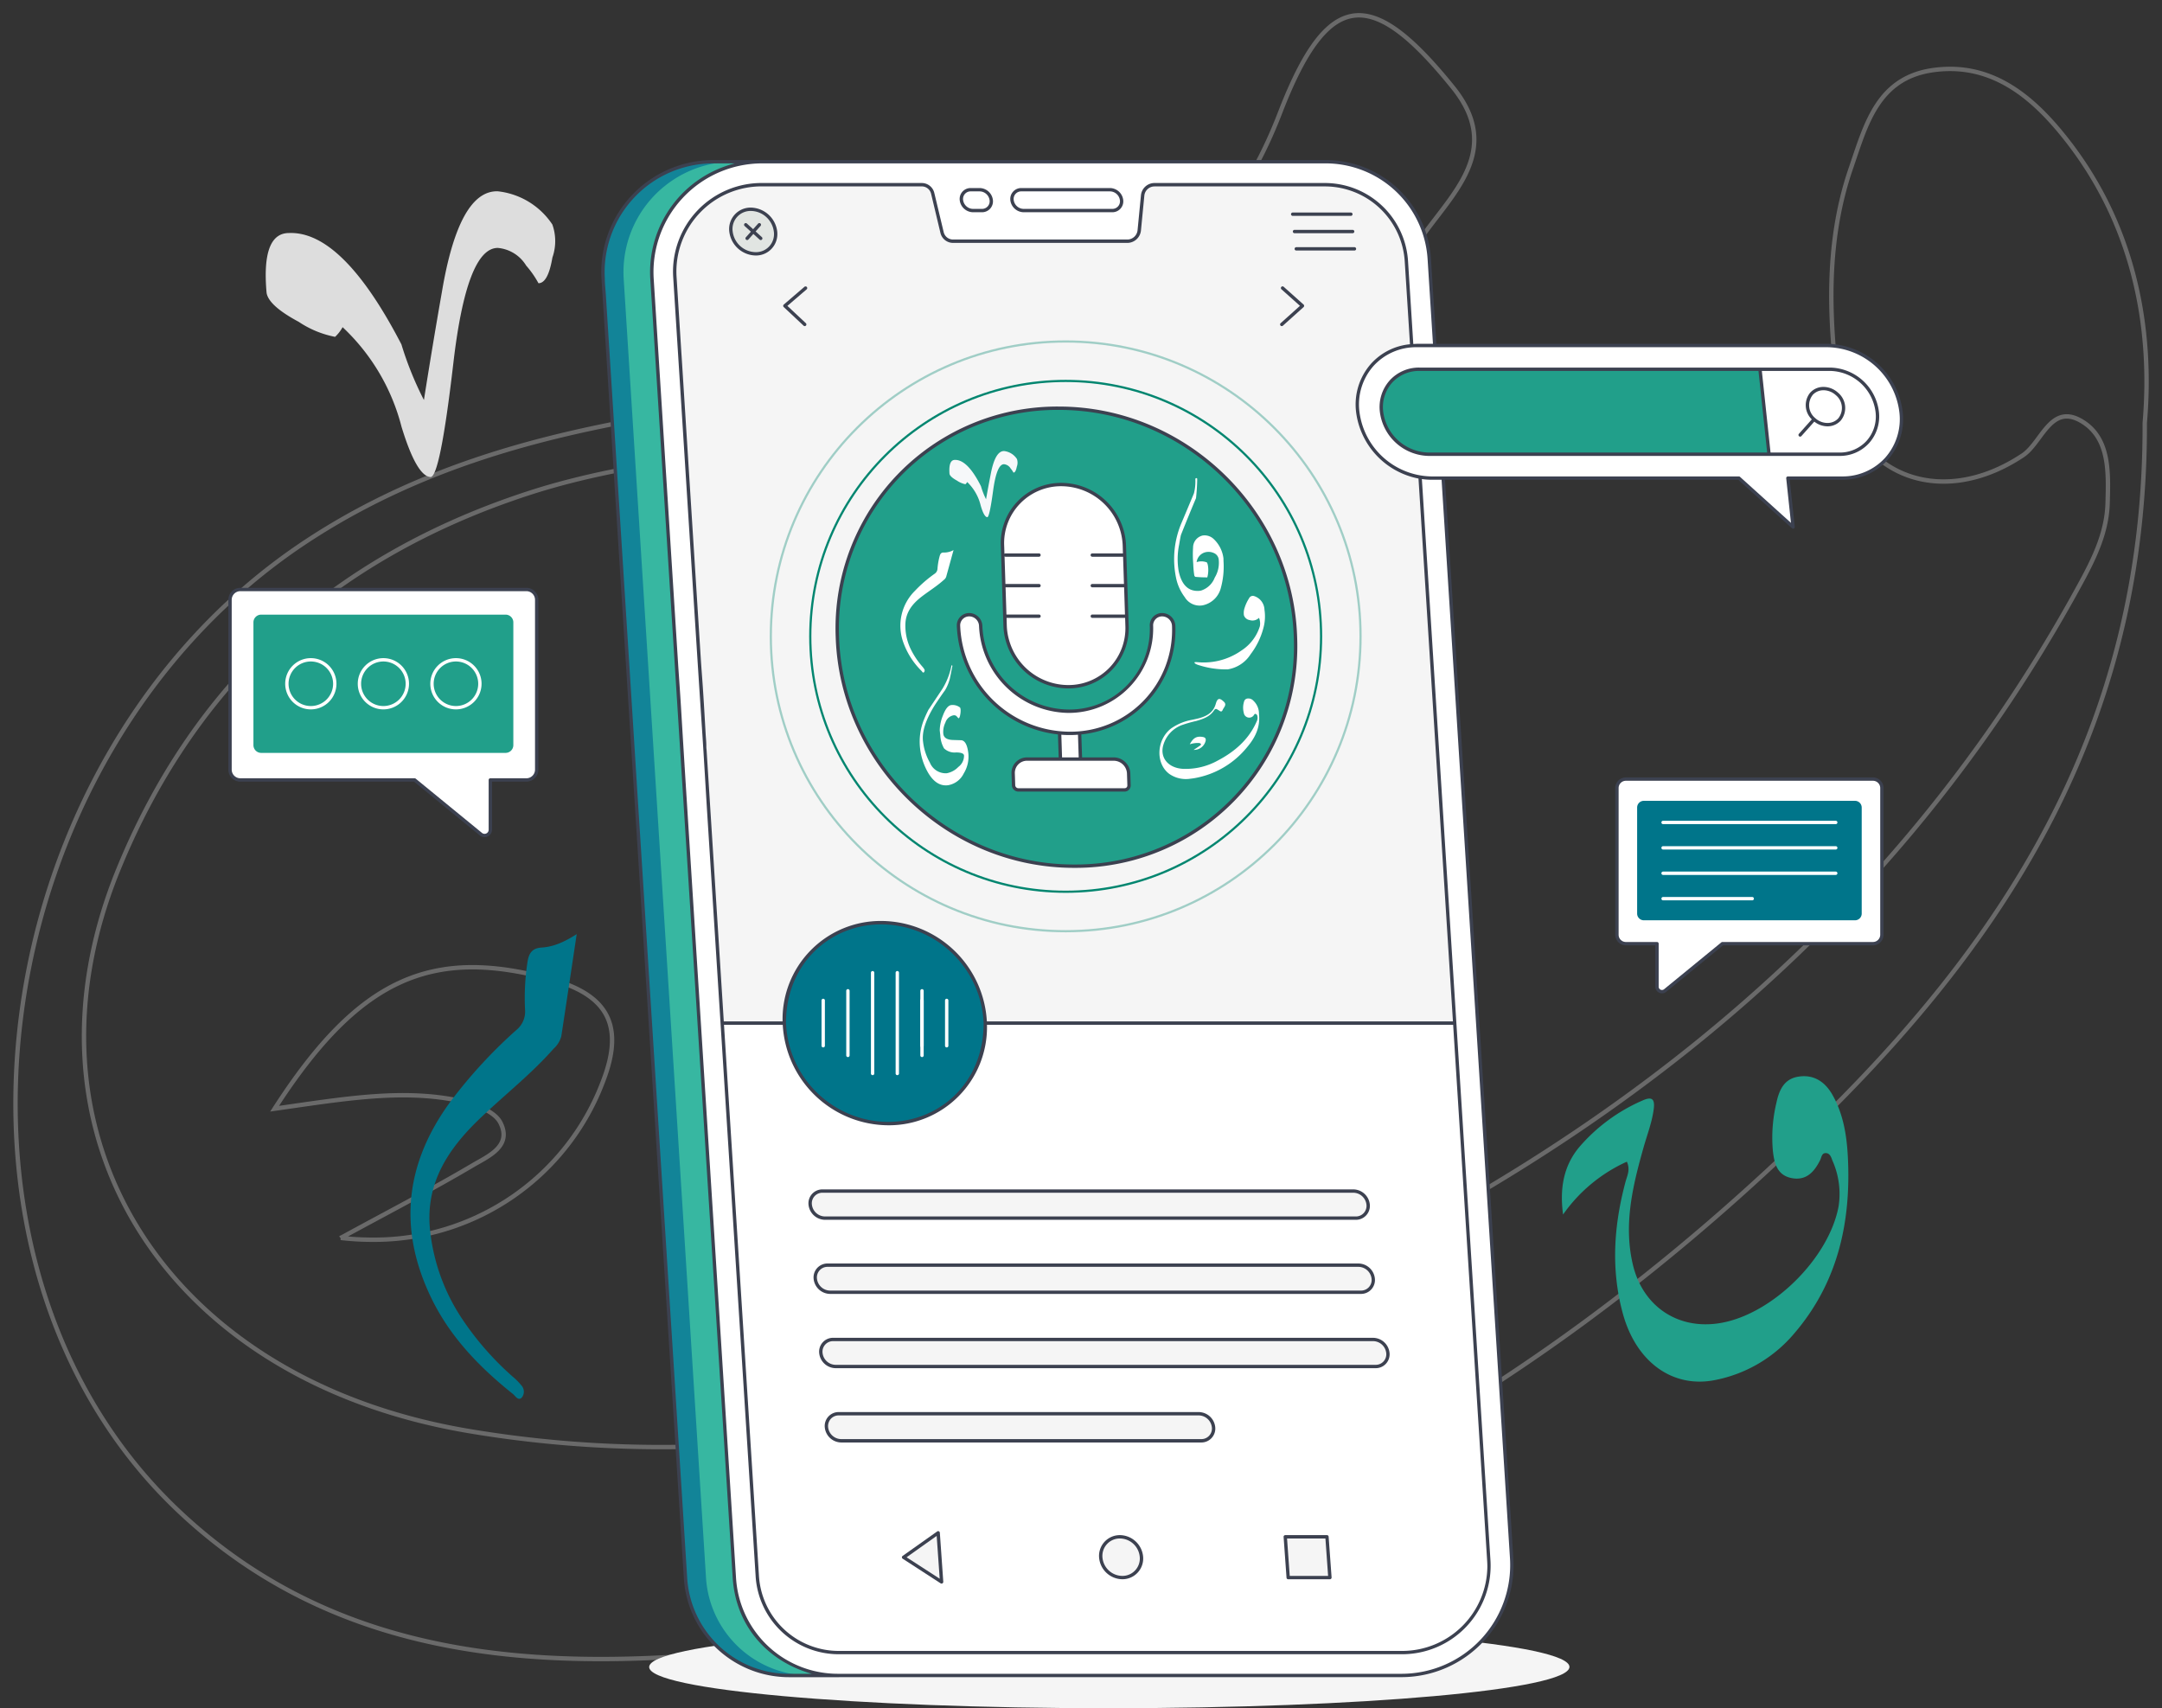 <svg xmlns="http://www.w3.org/2000/svg" width="493.088" height="389.586" viewBox="0 0 493.088 389.586">
  <rect x="0" y="0" width="493.088" height="389.586" fill="#333333" stroke="none"/>
  <g id="Component_327_1" data-name="Component 327 – 1" transform="translate(3.538 3.491)">
    <path id="Path_37275" data-name="Path 37275" d="M3871.18,1992.914l-.02.01-.034.016.054-.026" transform="translate(-3427.995 -1829.268)" fill="#3c4150"/>
    <path id="Path_37276" data-name="Path 37276" d="M3870.7,1993.307h0" transform="translate(-3427.618 -1829.61)" fill="#3c4150"/>
    <path id="Path_37277" data-name="Path 37277" d="M3870.726,1993.139l.052-.025-.025.012Z" transform="translate(-3427.647 -1829.442)" fill="#3c4150"/>
    <path id="Union_7" data-name="Union 7" d="M37.491,341.38c-60.777-57.008-45.187-172.744,29-221.5C98.711,98.71,134.987,92.361,172.005,87.689c11.056-1.392,22.18-2.418,33.131-4.4C242.7,76.5,273.2,61.689,288.4,22.266,299.353-6.148,309.3-6.558,327.857,16.461c13.037,16.175-3.677,26.679-9.924,38.633-7.161,13.717-13.926,3.516-20.677-1.454-6.256-4.605-11.53-11.646-19.861-.83-22.016,28.584-54.821,36.5-87.947,42.778-24.064,4.56-48.74,5.725-72.258,13.351-44.327,14.386-76.181,42.925-93.726,85.872-24.568,60.1,10.415,116.375,79.947,128.08,57.266,9.633,112.926-.433,165.8-22.342,85.042-35.233,156.346-87.734,201.547-170.585,3.257-5.971,6.22-11.905,6.4-18.763.175-6.719.536-14.475-5.555-18.4-7.354-4.734-9.366,4.609-13.761,7.541-19.335,12.886-40.043,4.3-42.648-19.076-1.714-15.4-1.812-31.221,3.408-46.383,3.4-9.866,6.037-20.566,18.706-22.369,12.435-1.767,21.476,5.007,28.811,13.774,17.269,20.642,21.37,45.107,19.508,66.668.259,66.837-29.713,115.05-72.094,157.153-71.986,71.505-156.9,116.683-259.447,124.006-6.885.492-13.738.777-20.527.777C98.51,374.9,65.134,367.306,37.491,341.38Zm36.7-62.536c11.047-6.024,20.726-11.021,30.091-16.555,3.494-2.066,9.076-4.351,6.305-9.754-1.308-2.548-5.716-4.194-9.013-4.908-13.065-2.842-26.2-.567-42.475,1.749,19.24-29.851,35.857-36.964,62.933-29.548,12.31,3.373,17.045,9.866,12.114,22.922a55.744,55.744,0,0,1-52.836,36.506A62.25,62.25,0,0,1,74.192,278.843Z" transform="translate(-0.009 -0.006)" fill="none" stroke="rgba(219,219,219,0.33)" stroke-width="1"/>
    <path id="Path_26335" data-name="Path 26335" d="M14.822,19.494A35.773,35.773,0,0,0,.266,31.549c-.748-5.627-.044-10.935,3.72-15.411A39.99,39.99,0,0,1,18.315,5.574c2.047-.931,2.94-.578,2.64,1.844-.379,3.051-1.5,5.886-2.324,8.812-2.46,8.725-4.605,17.486-2.462,26.669,2.233,9.57,10.276,15.026,19.958,13.4,11.889-2,24.779-14.775,26.981-26.618A18.642,18.642,0,0,0,61.727,19.3c-.281-.722-.546-1.784-1.593-1.761-.894.021-.929.993-1.243,1.621-1.354,2.708-3.217,4.752-6.568,4.063-3.258-.671-3.885-3.406-4.2-6.151a34.11,34.11,0,0,1,.781-10.914C49.513,3.269,50.6.652,53.886.112c3.574-.587,6.156,1.174,7.85,4.192,2.448,4.364,3.23,9.176,3.483,14.1C65.984,33.293,62.936,47.07,53,58.662A31.507,31.507,0,0,1,35.033,69.278C25.294,71.272,16.91,65.217,13.88,54.06,11.145,43.992,11.853,34,14.52,24.054c.371-1.382,1.129-2.714.3-4.558" transform="translate(352.683 241.955)" fill="#219f8a"/>
    <path id="Path_37481" data-name="Path 37481" d="M65.372,15.143a11.275,11.275,0,0,0,0-7.573A17.159,17.159,0,0,0,52.927,0q-8.793-.253-12.7,22.7Q38.04,35.147,36.082,47.6a76.289,76.289,0,0,1-5.134-12.69Q17.536,9.052,5.318,9.515-1.021,9.515.2,23.182q.5,2.934,7.329,6.589a22.633,22.633,0,0,0,8.295,3.423,8.877,8.877,0,0,0,1.711-2.206,47.161,47.161,0,0,1,13.435,22.7q3.423,11.229,6.583,11.473,2.192.244,5.245-26T52.927,12.914A8.416,8.416,0,0,1,59.4,16.942a22.043,22.043,0,0,1,2.806,4.022q2.192,0,3.178-5.856" transform="translate(57.064 40.138)" fill="#ddd"/>
    <g id="Group_28804" data-name="Group 28804" transform="translate(-697.667 -534.862)">
      <path id="Path_37248" data-name="Path 37248" d="M362.612,1067.056v38.724a2.357,2.357,0,0,0,2.357,2.357h39.747l15.118,12.372a1.314,1.314,0,0,0,2.146-1.017v-11.355H430.2a2.357,2.357,0,0,0,2.357-2.357v-38.724a2.357,2.357,0,0,0-2.357-2.358H364.969a2.357,2.357,0,0,0-2.357,2.358" transform="translate(383.982 -398.884)" fill="#fff"/>
      <path id="Path_37249" data-name="Path 37249" d="M403.653,1110.564v28.007a1.769,1.769,0,0,0,1.77,1.77h55.735a1.769,1.769,0,0,0,1.77-1.77v-28.007a1.765,1.765,0,0,0-1.77-1.754H405.423a1.766,1.766,0,0,0-1.77,1.754" transform="translate(348.277 -437.261)" fill="#219f8a"/>
      <path id="Path_37250" data-name="Path 37250" d="M719.746,1196.8a5.844,5.844,0,1,1,5.844-5.845,5.851,5.851,0,0,1-5.844,5.845m0-10.925a5.08,5.08,0,1,0,5.08,5.08,5.086,5.086,0,0,0-5.08-5.08" transform="translate(78.369 -503.641)" fill="#fff"/>
      <path id="Path_37251" data-name="Path 37251" d="M592.484,1196.8a5.844,5.844,0,1,1,5.844-5.845,5.851,5.851,0,0,1-5.844,5.845m0-10.925a5.08,5.08,0,1,0,5.08,5.08,5.086,5.086,0,0,0-5.08-5.08" transform="translate(189.084 -503.641)" fill="#fff"/>
      <path id="Path_37252" data-name="Path 37252" d="M465.221,1196.8a5.844,5.844,0,1,1,5.844-5.845,5.851,5.851,0,0,1-5.844,5.845m0-10.925a5.08,5.08,0,1,0,5.08,5.08,5.086,5.086,0,0,0-5.08-5.08" transform="translate(299.799 -503.641)" fill="#fff"/>
      <path id="Path_37279" data-name="Path 37279" d="M417.035,1118.248a1.7,1.7,0,0,0,2.77-1.313v-10.973h7.833a2.743,2.743,0,0,0,2.74-2.74V1064.5a2.743,2.743,0,0,0-2.74-2.74H362.412a2.743,2.743,0,0,0-2.74,2.74v38.724a2.743,2.743,0,0,0,2.74,2.74h39.61Zm-56.6-15.025V1064.5a1.978,1.978,0,0,1,1.976-1.976h65.226a1.978,1.978,0,0,1,1.976,1.976v38.724a1.978,1.978,0,0,1-1.976,1.976h-8.215a.382.382,0,0,0-.382.382v11.355a.932.932,0,0,1-1.522.721L402.4,1105.285a.382.382,0,0,0-.242-.086H362.412a1.978,1.978,0,0,1-1.976-1.976" transform="translate(386.539 -396.328)" fill="#3c4150"/>
    </g>
    <g id="Group_28802" data-name="Group 28802" transform="translate(-857.466 -495.432)">
      <g id="Group_28801" data-name="Group 28801" transform="translate(1222.326 669.246)">
        <path id="Path_37253" data-name="Path 37253" d="M4245.695,909.222v33.459a2.037,2.037,0,0,1-2.037,2.037h-34.343l-13.062,10.689a1.135,1.135,0,0,1-1.854-.879v-9.811h-7.1a2.037,2.037,0,0,1-2.037-2.037V909.222a2.037,2.037,0,0,1,2.037-2.037h56.357a2.037,2.037,0,0,1,2.037,2.037" transform="translate(-4184.881 -906.803)" fill="#fff"/>
        <path id="Path_37280" data-name="Path 37280" d="M4241.1,904.247h-56.357a2.422,2.422,0,0,0-2.418,2.419v33.459a2.422,2.422,0,0,0,2.418,2.419h6.716v9.429a1.516,1.516,0,0,0,2.479,1.174l12.957-10.6H4241.1a2.422,2.422,0,0,0,2.419-2.419V906.666a2.422,2.422,0,0,0-2.419-2.419m1.655,35.878a1.657,1.657,0,0,1-1.655,1.655h-34.342a.383.383,0,0,0-.242.086l-13.062,10.69a.753.753,0,0,1-1.23-.583v-9.811a.382.382,0,0,0-.382-.382h-7.1a1.656,1.656,0,0,1-1.654-1.655V906.666a1.656,1.656,0,0,1,1.654-1.655H4241.1a1.657,1.657,0,0,1,1.655,1.655Z" transform="translate(-4182.328 -904.247)" fill="#3c4150"/>
        <path id="Path_37281" data-name="Path 37281" d="M4271.89,946.816v24.2a1.529,1.529,0,0,1-1.53,1.529H4222.2a1.529,1.529,0,0,1-1.529-1.529v-24.2a1.526,1.526,0,0,1,1.529-1.516h48.157a1.526,1.526,0,0,1,1.53,1.516" transform="translate(-4215.687 -939.962)" fill="#00758a"/>
        <path id="Path_37283" data-name="Path 37283" d="M4303,981.05h-39.382a.382.382,0,1,1,0-.764H4303a.382.382,0,1,1,0,.764" transform="translate(-4252.718 -970.399)" fill="#fff"/>
        <path id="Path_37284" data-name="Path 37284" d="M4303,1025.61h-39.382a.382.382,0,1,1,0-.764H4303a.382.382,0,1,1,0,.764" transform="translate(-4252.718 -1009.165)" fill="#fff"/>
        <path id="Path_37285" data-name="Path 37285" d="M4303,1070.17h-39.382a.382.382,0,1,1,0-.764H4303a.382.382,0,1,1,0,.764" transform="translate(-4252.718 -1047.931)" fill="#fff"/>
        <path id="Path_37286" data-name="Path 37286" d="M4283.954,1114.73h-20.333a.382.382,0,1,1,0-.764h20.333a.382.382,0,1,1,0,.764" transform="translate(-4252.718 -1086.697)" fill="#fff"/>
      </g>
    </g>
    <g id="Group_28803" data-name="Group 28803" transform="translate(-759.667 -622.862)">
      <path id="Path_37215" data-name="Path 37215" d="M1574.611,3568.4c-.1,5.194,46.8,9.408,104.765,9.408s105.022-4.215,105.12-9.408-46.8-9.408-104.765-9.408-105.022,4.214-105.12,9.408" transform="translate(-670.424 -2568.848)" fill="#f5f5f5"/>
      <path id="Path_37216" data-name="Path 37216" d="M1493.451,1017.752l18.789,296.259a23.8,23.8,0,0,0,23.882,22.383h11.135a23.8,23.8,0,0,1-23.882-22.383L1504.6,1017.752a25.174,25.174,0,0,1,25.022-26.609h-11.147a25.181,25.181,0,0,0-25.022,26.609" transform="translate(-599.773 -334.894)" fill="#128498"/>
      <path id="Path_37217" data-name="Path 37217" d="M1529.5,1017.752l18.777,296.259a23.8,23.8,0,0,0,23.881,22.383h6.459a23.8,23.8,0,0,1-23.881-22.383l-18.777-296.259a25.174,25.174,0,0,1,25.022-26.609h-6.459a25.174,25.174,0,0,0-25.022,26.609" transform="translate(-631.133 -334.894)" fill="#37b7a1"/>
      <path id="Path_37218" data-name="Path 37218" d="M1750.164,1336.418H1621.786a23.794,23.794,0,0,1-23.881-22.365L1579.111,1017.8a25.188,25.188,0,0,1,25.03-26.617h128.393a23.816,23.816,0,0,1,23.882,22.379l18.779,296.257a25.167,25.167,0,0,1-25.03,26.6" transform="translate(-674.295 -334.925)" fill="#fff"/>
      <path id="Path_37219" data-name="Path 37219" d="M1807.546,1619.943a19.487,19.487,0,0,1-14.343,6.25H1664.81a18.6,18.6,0,0,1-18.765-17.589l-17.66-278.328h167.057l17.447,275a19.4,19.4,0,0,1-5.343,14.669" transform="translate(-717.207 -629.93)" fill="#fff"/>
      <path id="Path_37220" data-name="Path 37220" d="M1630.187,1222.666l-10.8-170.291a19.467,19.467,0,0,1,5.123-14.446,20.343,20.343,0,0,1,15.052-6.476h36.125a2.567,2.567,0,0,1,2.51,1.971l2.131,8.934a2.576,2.576,0,0,0,2.52,1.982H1722.6a2.734,2.734,0,0,0,2.7-2.458l.771-7.981a2.724,2.724,0,0,1,2.7-2.448h38.686a18.637,18.637,0,0,1,18.78,17.6l11.014,173.615Z" transform="translate(-709.34 -369.962)" fill="#f5f5f5"/>
      <path id="Path_37221" data-name="Path 37221" d="M1728.043,1079.708a4.494,4.494,0,0,1-4.553,5.076,5.774,5.774,0,0,1-5.61-5.076,4.5,4.5,0,0,1,4.553-5.082,5.776,5.776,0,0,1,5.61,5.082" transform="translate(-795.039 -407.521)" fill="#e1e5e2"/>
      <path id="Path_37222" data-name="Path 37222" d="M2235.964,1042.668h0a2.1,2.1,0,0,1-2.128,2.376H2213.6a2.7,2.7,0,0,1-2.623-2.376,2.1,2.1,0,0,1,2.128-2.376h20.23a2.7,2.7,0,0,1,2.623,2.376" transform="translate(-1224.037 -377.652)" fill="#fff"/>
      <path id="Path_37223" data-name="Path 37223" d="M2128.99,1042.668h0a2.1,2.1,0,0,1-2.128,2.376h-2.051a2.7,2.7,0,0,1-2.623-2.376,2.1,2.1,0,0,1,2.128-2.376h2.051a2.7,2.7,0,0,1,2.623,2.376" transform="translate(-1146.789 -377.652)" fill="#fff"/>
      <path id="Path_37224" data-name="Path 37224" d="M2690.965,3412.336l-.667-9.3h9.517l.667,9.3Z" transform="translate(-1641.041 -2433.176)" fill="#f5f5f5"/>
      <path id="Path_37225" data-name="Path 37225" d="M2020.848,3401.627l7.883-5.593.782,11.207Z" transform="translate(-1058.637 -2427.082)" fill="#f5f5f5"/>
      <path id="Path_37226" data-name="Path 37226" d="M2371.558,3412.336a4.991,4.991,0,0,1-4.895-4.564,4.353,4.353,0,0,1,4.383-4.732,5,5,0,0,1,4.9,4.578,4.348,4.348,0,0,1-4.383,4.719" transform="translate(-1359.477 -2433.176)" fill="#f5f5f5"/>
      <path id="Path_37227" data-name="Path 37227" d="M2009.041,1475.776A50.212,50.212,0,0,1,1958.507,1528a54.353,54.353,0,0,1-53.939-52.221,50.205,50.205,0,0,1,50.5-52.221,54.36,54.36,0,0,1,53.969,52.221" transform="translate(-957.453 -711.08)" fill="#219f8a"/>
      <path id="Path_37228" data-name="Path 37228" d="M1857.387,2348.709a22.031,22.031,0,0,1-22.172,22.912,23.848,23.848,0,0,1-23.666-22.912,22.028,22.028,0,0,1,22.159-22.912,23.851,23.851,0,0,1,23.679,22.912" transform="translate(-876.543 -1496.005)" fill="#00758a"/>
      <path id="Path_37229" data-name="Path 37229" d="M2296.684,1975.925a2.37,2.37,0,0,1-2.353-2.278l-.351-10.662a2.19,2.19,0,0,1,2.2-2.278,2.37,2.37,0,0,1,2.353,2.278l.351,10.662a2.189,2.189,0,0,1-2.2,2.278" transform="translate(-1296.254 -1178.387)" fill="#fff"/>
      <path id="Path_37230" data-name="Path 37230" d="M2142.48,1812.733a25.537,25.537,0,0,1-24.326-18.325,24.1,24.1,0,0,1-1.009-6.213,2.433,2.433,0,0,1,2.448-2.531,2.634,2.634,0,0,1,2.614,2.531,19.3,19.3,0,0,0,.8,4.913,20.27,20.27,0,0,0,19.31,14.563,18.619,18.619,0,0,0,18.339-14.457,18.941,18.941,0,0,0,.5-5.019,2.433,2.433,0,0,1,2.448-2.531,2.634,2.634,0,0,1,2.614,2.531,23.894,23.894,0,0,1-.625,6.319,23.471,23.471,0,0,1-23.107,18.219" transform="translate(-1142.412 -1026.105)" fill="#fff"/>
      <path id="Path_37231" data-name="Path 37231" d="M2222.028,1571.272l.6,18.317a13.435,13.435,0,0,1-13.451,13.908,14.464,14.464,0,0,1-13.777-10.371,13.7,13.7,0,0,1-.578-3.537l-.6-18.317a13.864,13.864,0,0,1,.335-3.527,13.354,13.354,0,0,1,13.106-10.371,14.4,14.4,0,0,1,14.365,13.9" transform="translate(-1209.461 -827.499)" fill="#fff"/>
      <path id="Path_37232" data-name="Path 37232" d="M2239.392,2042.144l.089,2.693a1.018,1.018,0,0,1-1.019,1.053h-24.216a1.1,1.1,0,0,1-1.1-1.053l-.088-2.693a3.163,3.163,0,0,1,3.182-3.29h19.751a3.424,3.424,0,0,1,3.4,3.29" transform="translate(-1225.855 -1246.373)" fill="#fff"/>
      <path id="Path_37233" data-name="Path 37233" d="M1877.318,2470.425a.382.382,0,0,1-.382-.382v-10.336a.382.382,0,0,1,.764,0v10.336a.382.382,0,0,1-.382.382" transform="translate(-933.438 -1612.171)" fill="#fff"/>
      <path id="Path_37234" data-name="Path 37234" d="M1920.64,2457.911a.382.382,0,0,1-.382-.382V2442.8a.382.382,0,1,1,.764,0v14.734a.382.382,0,0,1-.382.382" transform="translate(-971.127 -1597.458)" fill="#fff"/>
      <path id="Path_37235" data-name="Path 37235" d="M2050.607,2470.425a.382.382,0,0,1-.382-.382v-10.336a.382.382,0,0,1,.764,0v10.336a.382.382,0,0,1-.382.382" transform="translate(-1084.195 -1612.171)" fill="#fff"/>
      <path id="Path_37236" data-name="Path 37236" d="M2093.929,2470.425a.382.382,0,0,1-.382-.382v-10.336a.382.382,0,0,1,.764,0v10.336a.382.382,0,0,1-.382.382" transform="translate(-1121.885 -1612.171)" fill="#fff"/>
      <path id="Path_37237" data-name="Path 37237" d="M2050.607,2457.911a.382.382,0,0,1-.382-.382V2442.8a.382.382,0,0,1,.764,0v14.734a.382.382,0,0,1-.382.382" transform="translate(-1084.195 -1597.458)" fill="#fff"/>
      <path id="Path_37238" data-name="Path 37238" d="M1963.962,2434.436a.382.382,0,0,1-.382-.382v-22.984a.382.382,0,0,1,.764,0v22.984a.382.382,0,0,1-.382.382" transform="translate(-1008.816 -1569.857)" fill="#fff"/>
      <path id="Path_37239" data-name="Path 37239" d="M2007.285,2434.436a.382.382,0,0,1-.382-.382v-22.984a.382.382,0,1,1,.764,0v22.984a.382.382,0,0,1-.382.382" transform="translate(-1046.506 -1569.857)" fill="#fff"/>
      <path id="Path_37240" data-name="Path 37240" d="M1984.226,2799.734h0a2.787,2.787,0,0,1-2.82,3.084H1860.324a3.425,3.425,0,0,1-3.348-3.084,2.787,2.787,0,0,1,2.82-3.084h121.082a3.425,3.425,0,0,1,3.348,3.084" transform="translate(-916.064 -1905.634)" fill="#f5f5f5"/>
      <path id="Path_37241" data-name="Path 37241" d="M1993.163,2929.732h0a2.787,2.787,0,0,1-2.82,3.084H1869.262a3.425,3.425,0,0,1-3.348-3.084,2.787,2.787,0,0,1,2.82-3.084h121.082a3.425,3.425,0,0,1,3.348,3.084" transform="translate(-923.84 -2018.729)" fill="#f5f5f5"/>
      <path id="Path_37242" data-name="Path 37242" d="M2005.013,3060.021h0a2.787,2.787,0,0,1-2.82,3.084H1879.043a3.425,3.425,0,0,1-3.348-3.084,2.787,2.787,0,0,1,2.82-3.084h123.149a3.426,3.426,0,0,1,3.348,3.084" transform="translate(-932.35 -2132.076)" fill="#f5f5f5"/>
      <path id="Path_37243" data-name="Path 37243" d="M1973.764,3190.308h0a2.787,2.787,0,0,1-2.82,3.084h-82.12a3.425,3.425,0,0,1-3.348-3.084,2.787,2.787,0,0,1,2.82-3.084h82.119a3.425,3.425,0,0,1,3.348,3.084" transform="translate(-940.857 -2245.423)" fill="#f5f5f5"/>
      <path id="Path_37244" data-name="Path 37244" d="M2940.751,1328.636a13.341,13.341,0,0,1-13.5,15.111h-12.3l1.188,11.16-12.362-11.16h-70.193a17.255,17.255,0,0,1-16.734-15.111,13.653,13.653,0,0,1,3.287-10.7,13.488,13.488,0,0,1,10.227-4.426h93.668a17.255,17.255,0,0,1,16.722,15.125" transform="translate(-1751.059 -615.345)" fill="#fff"/>
      <path id="Path_37245" data-name="Path 37245" d="M2971.849,1364.948a8.539,8.539,0,0,1-8.65,9.681h-93.674a11.037,11.037,0,0,1-10.727-9.681,8.781,8.781,0,0,1,2.106-6.859,8.673,8.673,0,0,1,6.557-2.837h93.674a11.036,11.036,0,0,1,10.713,9.7" transform="translate(-1787.582 -651.659)" fill="#219f8a"/>
      <path id="Path_37246" data-name="Path 37246" d="M3549.7,1364.917a8.543,8.543,0,0,1-8.648,9.7h-16.03l-2.064-19.383h16.03a11.032,11.032,0,0,1,10.712,9.681" transform="translate(-2365.434 -651.645)" fill="#fff"/>
      <path id="Path_37247" data-name="Path 37247" d="M3613.378,1396.127a4.1,4.1,0,0,1-5.814,0,4.156,4.156,0,0,1-.619-5.813,4.1,4.1,0,0,1,5.813,0,4.156,4.156,0,0,1,.619,5.813" transform="translate(-2437.699 -681.112)" fill="#fff"/>
      <path id="Path_37254" data-name="Path 37254" d="M1719.88,1071.658a4.882,4.882,0,0,0-4.932,5.511,6.171,6.171,0,0,0,5.991,5.412,4.861,4.861,0,0,0,4.965-4.921,5.193,5.193,0,0,0-.032-.579,6.179,6.179,0,0,0-5.991-5.423m1.059,10.159a5.376,5.376,0,0,1-5.227-4.736,4.111,4.111,0,0,1,4.168-4.659,5.266,5.266,0,0,1,3.492,1.386,5.4,5.4,0,0,1,1.735,3.361,4.106,4.106,0,0,1-4.169,4.649" transform="translate(-792.486 -404.939)" fill="#3c4150"/>
      <path id="Path_37255" data-name="Path 37255" d="M1743.657,1100.709l1.138-1.27a.382.382,0,0,0-.569-.51l-1.135,1.267-1.43-1.295a.382.382,0,0,0-.513.566l1.433,1.3-1.138,1.27a.382.382,0,1,0,.569.51l1.135-1.267,1.43,1.3a.382.382,0,0,0,.513-.566Z" transform="translate(-815.197 -428.555)" fill="#3c4150"/>
      <path id="Path_37256" data-name="Path 37256" d="M2700.792,1081.066h13.269a.387.387,0,0,0,.382-.382.38.38,0,0,0-.382-.382h-13.269a.38.38,0,0,0-.382.382.387.387,0,0,0,.382.382" transform="translate(-1649.838 -412.459)" fill="#3c4150"/>
      <path id="Path_37257" data-name="Path 37257" d="M2703.6,1111.065a.379.379,0,0,0,.382.382h13.259a.382.382,0,0,0,0-.764h-13.259a.379.379,0,0,0-.382.382" transform="translate(-1652.613 -438.89)" fill="#3c4150"/>
      <path id="Path_37258" data-name="Path 37258" d="M2720.355,1141.062h-13.27a.387.387,0,0,0-.382.382.379.379,0,0,0,.382.382h13.27a.38.38,0,0,0,.382-.382.387.387,0,0,0-.382-.382" transform="translate(-1655.313 -465.319)" fill="#3c4150"/>
      <path id="Path_37259" data-name="Path 37259" d="M2211.03,1042.855h20.221a2.488,2.488,0,0,0,2.51-2.8,3.087,3.087,0,0,0-3-2.717h-20.232a2.492,2.492,0,0,0-2.51,2.8,3.106,3.106,0,0,0,3.012,2.717m-.5-4.758h20.232a2.321,2.321,0,0,1,2.248,2.04,1.733,1.733,0,0,1-1.757,1.953H2211.03a2.321,2.321,0,0,1-2.248-2.04,1.721,1.721,0,0,1,1.746-1.953" transform="translate(-1221.459 -375.079)" fill="#3c4150"/>
      <path id="Path_37260" data-name="Path 37260" d="M2122.237,1042.855h2.041a2.488,2.488,0,0,0,2.51-2.8,3.087,3.087,0,0,0-3-2.717h-2.052a2.487,2.487,0,0,0-2.51,2.8,3.107,3.107,0,0,0,3.012,2.717m-.5-4.758h2.052a2.321,2.321,0,0,1,2.248,2.04,1.733,1.733,0,0,1-1.757,1.953h-2.041a2.321,2.321,0,0,1-2.248-2.04,1.721,1.721,0,0,1,1.746-1.953" transform="translate(-1144.209 -375.079)" fill="#3c4150"/>
      <path id="Path_37261" data-name="Path 37261" d="M2682.094,1209.974a.383.383,0,1,0-.513.568l4.212,3.765-4.409,3.961a.379.379,0,0,0-.022.535.368.368,0,0,0,.284.131.385.385,0,0,0,.251-.1l4.725-4.245a.4.4,0,0,0,.12-.284.378.378,0,0,0-.12-.284Z" transform="translate(-1633.18 -525.185)" fill="#3c4150"/>
      <path id="Path_37262" data-name="Path 37262" d="M1814.5,1209.975l-4.714,4.048a.421.421,0,0,0-.142.284.4.4,0,0,0,.12.284l4.529,4.245a.356.356,0,0,0,.262.109.373.373,0,0,0,.273-.12.382.382,0,0,0-.011-.546l-4.212-3.95,4.387-3.765a.383.383,0,0,0,.044-.546.391.391,0,0,0-.535-.044" transform="translate(-874.896 -525.197)" fill="#3c4150"/>
      <path id="Path_37263" data-name="Path 37263" d="M2697.287,3400.118h-9.516a.4.4,0,0,0-.283.12.353.353,0,0,0-.1.284l.666,9.3a.375.375,0,0,0,.382.36h9.516a.372.372,0,0,0,.273-.12.412.412,0,0,0,.109-.295l-.677-9.3a.371.371,0,0,0-.371-.349m-8.5,9.3-.611-8.533h8.752l.611,8.533Z" transform="translate(-1638.508 -2430.635)" fill="#3c4150"/>
      <path id="Path_37264" data-name="Path 37264" d="M2026.36,3393.124a.347.347,0,0,0-.382.033l-7.89,5.587a.381.381,0,0,0-.153.327.362.362,0,0,0,.175.306l8.665,5.62a.417.417,0,0,0,.207.055.286.286,0,0,0,.186-.055.381.381,0,0,0,.2-.349l-.786-11.207a.379.379,0,0,0-.218-.317m-7.366,5.926,6.864-4.878.687,9.767Z" transform="translate(-1056.104 -2424.514)" fill="#3c4150"/>
      <path id="Path_37265" data-name="Path 37265" d="M2368.473,3400.118a4.734,4.734,0,0,0-4.769,5.14,5.382,5.382,0,0,0,5.282,4.921,4.729,4.729,0,0,0,4.758-5.129,5.382,5.382,0,0,0-5.271-4.933m.513,9.3a4.6,4.6,0,0,1-4.518-4.212,3.97,3.97,0,0,1,4-4.321,4.593,4.593,0,0,1,4.507,4.223,3.963,3.963,0,0,1-3.994,4.311" transform="translate(-1356.902 -2430.635)" fill="#3c4150"/>
      <path id="Path_37266" data-name="Path 37266" d="M1952.487,1420.612a50.573,50.573,0,0,0-50.884,52.62c.96,28.994,25.328,52.587,54.322,52.587a50.568,50.568,0,0,0,50.917-52.619c-.949-28.994-25.339-52.587-54.355-52.587m3.438,104.443c-28.591,0-52.62-23.265-53.558-51.856a49.807,49.807,0,0,1,50.121-51.823c28.612,0,52.652,23.265,53.591,51.856a49.8,49.8,0,0,1-50.153,51.823" transform="translate(-954.873 -708.52)" fill="#3c4150"/>
      <path id="Path_37267" data-name="Path 37267" d="M2161.032,1782.742a2.8,2.8,0,0,0-2.826,2.925,18.318,18.318,0,0,1-18.453,19.086,19.892,19.892,0,0,1-19.73-19.108,3.024,3.024,0,0,0-3-2.9,2.818,2.818,0,0,0-2.826,2.925,25.939,25.939,0,0,0,23.069,24.76l.164,5.238h-7.191a3.54,3.54,0,0,0-3.568,3.677l.087,2.7a1.5,1.5,0,0,0,1.484,1.43h24.215a1.416,1.416,0,0,0,1.4-1.451l-.087-2.7a3.8,3.8,0,0,0-3.776-3.655h-7.224l-.175-5.238a23.9,23.9,0,0,0,21.443-24.782,3.023,3.023,0,0,0-3-2.9m-11.043,33.687a3.043,3.043,0,0,1,3.012,2.913l.087,2.7a.632.632,0,0,1-.175.469.644.644,0,0,1-.458.185H2128.24a.719.719,0,0,1-.72-.677l-.088-2.7a2.775,2.775,0,0,1,2.8-2.892Zm-11.96-5.936c.622.055,1.255.076,1.888.076s1.277-.022,1.91-.076l.164,5.172H2138.2Zm1.888-.688a25.148,25.148,0,0,1-24.957-24.16,2.05,2.05,0,0,1,2.062-2.139,2.255,2.255,0,0,1,2.237,2.161,20.683,20.683,0,0,0,20.34,19.85,19.265,19.265,0,0,0,19.37-19.872,2.038,2.038,0,0,1,2.063-2.139,2.262,2.262,0,0,1,2.237,2.161,23.163,23.163,0,0,1-23.353,24.138" transform="translate(-1139.848 -1023.563)" fill="#3c4150"/>
      <path id="Path_37268" data-name="Path 37268" d="M2192.469,1590.711a14.837,14.837,0,0,0,14.143,10.639,13.738,13.738,0,0,0,13.826-14.295c0-.111-.643-19.657-.6-18.322a14.841,14.841,0,0,0-14.743-14.262,13.749,13.749,0,0,0-13.826,14.284l.6,18.322a14,14,0,0,0,.6,3.634m12.626-35.476a14.076,14.076,0,0,1,13.979,13.521l.055,1.8h-6.992a.382.382,0,0,0,0,.764h7.025l.2,6.207h-7.221a.382.382,0,1,0,0,.764h7.254l.2,6.206h-7.45a.382.382,0,0,0,0,.764h7.483v0l.055,1.812a12.973,12.973,0,0,1-13.062,13.509,14.064,14.064,0,0,1-13.411-10.094,13.392,13.392,0,0,1-.568-3.437l-.054-1.79v0h7.4a.382.382,0,0,0,0-.764h-7.428l-.2-6.206h7.625a.382.382,0,0,0,0-.764h-7.623a.327.327,0,0,0-.034.007l-.2-6.3a.374.374,0,0,0,.23.085h7.623a.382.382,0,0,0,0-.764h-7.623a.378.378,0,0,0-.252.1v0l-.065-1.921a12.975,12.975,0,0,1,13.062-13.5" transform="translate(-1206.891 -824.973)" fill="#3c4150"/>
      <path id="Path_37269" data-name="Path 37269" d="M1857.776,2800.628h121.073a3.18,3.18,0,0,0,3.208-3.5,3.818,3.818,0,0,0-3.732-3.437H1857.241a3.172,3.172,0,0,0-3.2,3.5,3.828,3.828,0,0,0,3.732,3.437m-.535-6.176h121.084a3.05,3.05,0,0,1,2.969,2.739,2.415,2.415,0,0,1-2.445,2.674H1857.776a3.049,3.049,0,0,1-2.968-2.739,2.407,2.407,0,0,1,2.433-2.674" transform="translate(-913.512 -1903.058)" fill="#3c4150"/>
      <path id="Path_37270" data-name="Path 37270" d="M1987.287,2923.683H1866.2a3.17,3.17,0,0,0-3.2,3.5,3.816,3.816,0,0,0,3.721,3.437h121.084a3.169,3.169,0,0,0,3.2-3.5,3.816,3.816,0,0,0-3.721-3.437m.524,6.177H1866.727a3.049,3.049,0,0,1-2.968-2.739,2.411,2.411,0,0,1,2.444-2.673h121.084a3.049,3.049,0,0,1,2.968,2.739,2.411,2.411,0,0,1-2.444,2.673" transform="translate(-921.307 -2016.15)" fill="#3c4150"/>
      <path id="Path_37271" data-name="Path 37271" d="M1875.956,3054.019a3.165,3.165,0,0,0-3.2,3.492,3.819,3.819,0,0,0,3.732,3.437h123.146a3.163,3.163,0,0,0,3.2-3.5,3.815,3.815,0,0,0-3.721-3.426Zm126.126,3.492a2.406,2.406,0,0,1-2.445,2.673H1876.49a3.04,3.04,0,0,1-2.968-2.739,2.4,2.4,0,0,1,2.433-2.663h123.157a3.039,3.039,0,0,1,2.969,2.728" transform="translate(-929.793 -2129.539)" fill="#3c4150"/>
      <path id="Path_37272" data-name="Path 37272" d="M1967.871,3184.267h-82.116a3.172,3.172,0,0,0-3.2,3.5,3.817,3.817,0,0,0,3.721,3.438h82.127a3.173,3.173,0,0,0,3.2-3.5,3.819,3.819,0,0,0-3.732-3.437m.535,6.166h-82.127a3.039,3.039,0,0,1-2.968-2.728,2.5,2.5,0,0,1,.622-1.9,2.437,2.437,0,0,1,1.822-.775h82.116a3.057,3.057,0,0,1,2.968,2.739,2.4,2.4,0,0,1-2.433,2.663" transform="translate(-938.316 -2242.851)" fill="#3c4150"/>
      <path id="Path_37273" data-name="Path 37273" d="M2858.059,1355.265a9.126,9.126,0,0,0-2.2,7.153,11.449,11.449,0,0,0,11.106,10.023H2944.6s.007,0,.011,0h16.03a9,9,0,0,0,6.807-2.94,9.136,9.136,0,0,0,2.221-7.185,11.441,11.441,0,0,0-11.092-10.023h-16.03l-.01,0H2864.9a9.022,9.022,0,0,0-6.841,2.964m-1.441,7.072a8.372,8.372,0,0,1,2.011-6.563,8.268,8.268,0,0,1,6.272-2.709h77.305l1.982,18.613h-77.224a10.666,10.666,0,0,1-10.347-9.34m101.958-9.272a10.667,10.667,0,0,1,10.333,9.353,8.349,8.349,0,0,1-2.027,6.571,8.256,8.256,0,0,1-6.243,2.689h-15.682l-1.982-18.613Z" transform="translate(-1785.021 -649.089)" fill="#3c4150"/>
      <path id="Path_37274" data-name="Path 37274" d="M3590.622,1397.417a.382.382,0,0,0,.54-.03l2.944-3.295a4.917,4.917,0,0,0,2.986,1.073c.079,0,.158,0,.236-.006a4.039,4.039,0,0,0,2.825-1.327,4.549,4.549,0,0,0-.648-6.351,4.942,4.942,0,0,0-3.53-1.3,4.038,4.038,0,0,0-2.825,1.327,4.5,4.5,0,0,0,.389,6.07l-2.946,3.3a.382.382,0,0,0,.03.539m3.1-9.4a3.277,3.277,0,0,1,2.3-1.074c.065,0,.131-.005.2-.005a4.193,4.193,0,0,1,2.781,1.108,3.785,3.785,0,0,1,.59,5.275,3.276,3.276,0,0,1-2.294,1.074,4.134,4.134,0,0,1-2.978-1.1,3.786,3.786,0,0,1-.59-5.275" transform="translate(-2424.188 -678.562)" fill="#3c4150"/>
      <path id="Path_37278" data-name="Path 37278" d="M1787.337,1045.617a17.647,17.647,0,0,0-17.1-15.466h-89.253l-1.215-19.171a24.065,24.065,0,0,0-24.269-22.742H1515.972a25.573,25.573,0,0,0-25.4,27.019l6.509,102.683,1.155,18.214,11.116,175.353a24.048,24.048,0,0,0,24.258,22.742h11.142a.065.065,0,0,0,.043-.011h128.341a25.566,25.566,0,0,0,25.415-27.008l-15.6-246.079h66.886l12.253,11.062a.382.382,0,0,0,.636-.324l-1.144-10.738h11.876a13.849,13.849,0,0,0,10.467-4.526,14,14,0,0,0,3.415-11.008m-253.731,287.868a23.3,23.3,0,0,1-23.494-22.021q-.077-1.223-.155-2.445l-.435-6.855q-.335-5.276-.669-10.552l-.858-13.534-1-15.8q-.55-8.677-1.1-17.354-.577-9.1-1.153-18.193l-1.161-18.318q-.562-8.864-1.124-17.728l-1.041-16.423-.913-14.405q-.37-5.836-.74-11.672-.313-4.942-.63-9.885c-.5-7.7-.974-15.405-1.462-23.1l-.55-8.683-.849-13.394q-.516-8.147-1.033-16.294-.551-8.692-1.1-17.384l-1.056-16.664q-.448-7.067-.9-14.133-.311-4.9-.621-9.792c-.076-1.2-.231-2.432-.231-3.64A24.8,24.8,0,0,1,1515.972,989h5.02a25.59,25.59,0,0,0-19.293,26.255l.3,4.682.774,12.207q.539,8.5,1.078,17,.6,9.527,1.209,19.053l1.165,18.375q.475,7.48.949,14.961.718,11.318,1.43,22.636.764,11.975,1.525,23.95.467,7.356.933,14.712.549,8.65,1.1,17.3l1.208,19.036q.631,9.959,1.263,19.917l1.265,19.945,1.213,19.119,1.106,17.439q.473,7.453.945,14.906l.731,11.519q.231,3.638.462,7.277l.141,2.219v.011c.691,11.245,8.142,19.181,18.082,21.967Zm-24.253-207.033.071.1-.022.022Zm188.43,180.832a24.8,24.8,0,0,1-24.651,26.19H1544.759a23.3,23.3,0,0,1-23.505-22v-.011q-.03-.472-.06-.944-.086-1.361-.173-2.722-.137-2.169-.275-4.338-.183-2.9-.367-5.791l-.449-7.081q-.26-4.1-.52-8.208-.291-4.586-.581-9.172-.316-4.987-.632-9.974-.337-5.307-.673-10.614-.352-5.544-.7-11.089l-.723-11.4q-.366-5.777-.732-11.554l-.732-11.542-.72-11.367q-.35-5.515-.7-11.029-.333-5.265-.667-10.529-.313-4.933-.625-9.866l-.573-9.04-.51-8.051-.437-6.9q-.177-2.793-.354-5.586-.689-10.863-1.346-21.75c-.208-3.484-.474-6.958-.695-10.444l-.56-8.831-.693-10.932q-.387-6.112-.775-12.224l-.806-12.707-.785-12.381q-.357-5.623-.713-11.245-.294-4.651-.59-9.3l-.415-6.548-.189-2.986c0-.033,0-.066-.006-.1A24.8,24.8,0,0,1,1527.113,989H1655.5A23.3,23.3,0,0,1,1679,1011.023l1.212,19.127h-3.648c-.283,0-.559.026-.838.041-.518-8.172-.926-14.6-1.19-18.764a19.012,19.012,0,0,0-19.162-17.951h-38.684a3.1,3.1,0,0,0-3.077,2.794l-.775,7.977a2.357,2.357,0,0,1-2.313,2.117h-39.754a2.189,2.189,0,0,1-2.15-1.691l-2.139-8.937a2.936,2.936,0,0,0-2.881-2.259h-36.12a20.2,20.2,0,0,0-20.559,21.323l1.135,17.929q.133,2.109.268,4.217l.586,9.223q.429,6.762.858,13.525.544,8.565,1.087,17.13.636,10.018,1.272,20.037.69,10.876,1.415,21.749c.43,6.494.79,12.987,1.2,19.481q.573,9.024,1.146,18.048.581,9.145,1.161,18.29.579,9.124,1.158,18.249l1.138,17.926,1.1,17.322q.522,8.218,1.043,16.437.484,7.634.969,15.269l.877,13.82.767,12.089.64,10.076q.247,3.891.494,7.782.165,2.6.33,5.206l.149,2.348.007.107a18.971,18.971,0,0,0,19.14,17.951h128.4a20.178,20.178,0,0,0,20.068-21.323c-1.849-29.155-10.65-167.916-15.647-246.695a15.817,15.817,0,0,0,2.1.158h2.393Zm-35.11-261.586a17.736,17.736,0,0,0,14.234,15.178l7.857,123.807h-106.3a24.254,24.254,0,0,0-24.04-22.905,22.385,22.385,0,0,0-22.545,22.905h-13.411l-3.926-61.909a5.728,5.728,0,0,1-.057-.9c0-.943-.108-1.9-.161-2.84-.206-3.635-.411-7.27-.659-10.9-.14-2.04-.309-4.077-.439-6.117q-.092-1.457-.185-2.914l-.238-3.75-.282-4.447-.317-5q-.172-2.711-.344-5.422-.181-2.851-.361-5.7l-.37-5.84-.37-5.839q-.181-2.85-.361-5.7l-.344-5.421q-.159-2.5-.317-5-.141-2.222-.282-4.445-.119-1.874-.238-3.748l-.185-2.911q-.061-.967-.123-1.935l-.052-.819c0-.006,0-.012,0-.018l-.055-.764-1.113-17.58a19.425,19.425,0,0,1,19.8-20.515h36.12a2.176,2.176,0,0,1,2.139,1.681l2.128,8.926a2.96,2.96,0,0,0,2.9,2.281h39.754a3.143,3.143,0,0,0,3.077-2.8l.775-7.977a2.332,2.332,0,0,1,2.313-2.106h38.684a18.257,18.257,0,0,1,18.4,17.242l1.188,18.754a13.675,13.675,0,0,0-8.908,4.468,14.027,14.027,0,0,0-3.382,10.994m-106.74,162.665a22.374,22.374,0,0,0,22.556-22.916h106.319l7.759,122.284c.022.415.044.829.044,1.233a19.435,19.435,0,0,1-19.348,19.282h-128.4a18.238,18.238,0,0,1-18.387-17.231l-7.966-125.569h13.4a24.244,24.244,0,0,0,24.018,22.916m-23.276-23.309c0-13.769,10.221-22.512,21.77-22.512a23.49,23.49,0,0,1,23.276,22.141c.011.131.022.273.022.4,0,13.814-10.251,22.512-21.792,22.512a23.471,23.471,0,0,1-23.254-22.152c-.011-.131-.022-.262-.022-.393m250.7-128.94a13.1,13.1,0,0,1-9.9,4.272h-12.3a.383.383,0,0,0-.38.423l1.083,10.167-11.621-10.491a.381.381,0,0,0-.256-.1h-70.193a16.864,16.864,0,0,1-16.354-14.77,13.267,13.267,0,0,1,3.192-10.4,13.1,13.1,0,0,1,9.942-4.3h93.667a16.864,16.864,0,0,1,16.342,14.783,13.245,13.245,0,0,1-3.223,10.416" transform="translate(-597.266 -332.366)" fill="#3c4150"/>
      <path id="Path_37287" data-name="Path 37287" d="M9.213,24.8a7.321,7.321,0,0,0,1.573-4.474q0-2.9-1.314-3.091L7.71,16.965Q5.662,16.654,5.661,15.3A4.764,4.764,0,0,1,6.44,12.82a2.423,2.423,0,0,1,1.992-1.427.89.89,0,0,1,.693.238c.125.187.253.372.391.549l.043.03q.274-.073.5-.891a4.474,4.474,0,0,0,.2-1.159l-.057-.335a2.739,2.739,0,0,0-1.952-.817q-1.053,0-2.179,2.154a9.521,9.521,0,0,0-1.11,3.182c-.01.079-.015.47-.015,1.172a6.648,6.648,0,0,0,.476,3.093,3.513,3.513,0,0,0,2.655,1.262q1.674.223,1.675.891a3.182,3.182,0,0,1-1.616,2.453,4.852,4.852,0,0,1-2.815,1.1,3.9,3.9,0,0,1-3.508-2.9,12.627,12.627,0,0,1-.953-4.98q0-3.387,3.783-8,1.9-2.2,2.611-2.941a10.1,10.1,0,0,0,1.4-2.452q.1-.25.9-2.7L9.614.168,9.541,0,9.4.089A15.975,15.975,0,0,1,6.7,5.1L2.944,9.467Q2.178,10.627,1.7,11.5A13.463,13.463,0,0,0,0,17.893a14.38,14.38,0,0,0,1.138,5.783q1.473,3.389,4.141,3.388a4.856,4.856,0,0,0,3.925-2.258" transform="translate(963.785 772.24) rotate(-7)" fill="#fff"/>
      <path id="Path_37288" data-name="Path 37288" d="M7.538,16.771a7.6,7.6,0,0,0,5.277-3.462,16.913,16.913,0,0,0,2.9-5.92,10.013,10.013,0,0,0,.261-4.215A3.388,3.388,0,0,0,13.624.049a.946.946,0,0,0-1.15.484A9.015,9.015,0,0,0,11.45,2.717a3.613,3.613,0,0,0-.161,1.724A1.639,1.639,0,0,0,12.6,5.52a2.1,2.1,0,0,0,2.126-.508,3.38,3.38,0,0,1,.2,1.909,10.169,10.169,0,0,1-4.2,5.538A14.97,14.97,0,0,1,.705,15.123a3.62,3.62,0,0,0-.65,0L0,15.2q.083.355,1.2.659a20.1,20.1,0,0,0,6.332.905" transform="translate(1028.543 755.27)" fill="#fff"/>
      <path id="Path_37289" data-name="Path 37289" d="M3.152,11.937Q6.181,7.41,8.233,4.487q.719-2.2,1.138-4.054A1.527,1.527,0,0,0,9.414.124L9.206,0,9,.124A10.913,10.913,0,0,1,8,3.31Q5.069,7.545,3.931,9.168A21.032,21.032,0,0,0,0,21.293,10.877,10.877,0,0,0,1.015,26.02a3.957,3.957,0,0,0,3.6,2.694,5.4,5.4,0,0,0,4.9-3.021,18.426,18.426,0,0,0,1.859-5.816L11.5,19.2a7.25,7.25,0,0,0-1.344-4.87,3.005,3.005,0,0,0-2.233-1.193,2.821,2.821,0,0,0-2.69,2.221,26.09,26.09,0,0,0-.745,3.7,21.474,21.474,0,0,0-.309,2.631l.123.309a26.7,26.7,0,0,0,2.69.7A6.357,6.357,0,0,0,7.694,20a2.1,2.1,0,0,0-.081-.658,3.434,3.434,0,0,0-2.278-.554A2.668,2.668,0,0,1,7.794,17a2.938,2.938,0,0,1,1.757.536,1.83,1.83,0,0,1,.848,1.561A6.5,6.5,0,0,1,8.641,23.1,4.948,4.948,0,0,1,5,25.342a3.914,3.914,0,0,1-.455-.021Q.9,24.807.9,19.935A16.473,16.473,0,0,1,2.242,14.1q.763-1.934.91-2.16" transform="matrix(0.978, -0.208, 0.208, 0.978, 1019.92, 730.308)" fill="#fff"/>
      <path id="Path_37290" data-name="Path 37290" d="M10.013,0c-.328,2.232-.624,4.258-.928,6.283a1.575,1.575,0,0,1-.466.765c-1.37,1.59-3.012,2.886-4.5,4.35C2.25,13.242.91,15.321,1.174,18.135A12.243,12.243,0,0,0,3.1,23.645a18.115,18.115,0,0,0,3.053,3.564,3.748,3.748,0,0,1,.517.53.58.58,0,0,1,.022.766c-.216.2-.377-.109-.529-.233a17.233,17.233,0,0,1-4.885-5.841A11.185,11.185,0,0,1,2.417,10.286a29.823,29.823,0,0,1,3.974-4.4A1.472,1.472,0,0,0,6.9,4.65a14.835,14.835,0,0,1,.155-2.992c.091-.524.308-.8.832-.831A4.348,4.348,0,0,0,10.013,0" transform="translate(963.664 743.605) rotate(7)" fill="#fff"/>
      <path id="Union_10" data-name="Union 10" d="M1.817,15.833C-1.129,13.189-.373,7.821,3.222,5.56A12,12,0,0,1,8.337,4.067c.536-.064,1.075-.112,1.606-.2,1.82-.315,3.3-1,4.035-2.831C14.509-.285,14.992-.3,15.89.763c.632.75-.179,1.238-.481,1.793-.346.636-.675.163-1-.068-.3-.213-.558-.54-.962-.039-1.067,1.326-2.657,1.693-4.262,1.985a29.387,29.387,0,0,0-3.5.618A6.917,6.917,0,0,0,1.137,9.036c-1.191,2.787.5,5.4,3.875,5.939a15.073,15.073,0,0,0,8.035-1.036c4.123-1.634,7.579-4.069,9.77-7.911a1.879,1.879,0,0,0,.309-.87c.008-.312.026-.672-.269-.853-.357-.22-.454.213-.667.349a1.253,1.253,0,0,1-2.067-.884,4.67,4.67,0,0,1,.166-2.151c.164-.459.293-.954.905-1.038a1.539,1.539,0,0,1,1.4.64,4.029,4.029,0,0,1,.945,3.091c.013,3.1-1.44,5.337-3.494,7.289A19.8,19.8,0,0,1,7.468,17.351c-.335.023-.668.036-1,.036A6.637,6.637,0,0,1,1.817,15.833Zm6.044-4.9c.537-.279,1-.51,1.46-.768.168-.095.439-.2.3-.452a.7.7,0,0,0-.437-.228,6.085,6.085,0,0,0-2.059.081C8.063,8.187,8.867,7.857,10.18,8.2c.6.156.826.457.588,1.062a2.7,2.7,0,0,1-2.561,1.693A3.153,3.153,0,0,1,7.86,10.938Z" transform="matrix(0.995, -0.105, 0.105, 0.995, 1019.389, 780.346)" fill="#fff" stroke="rgba(0,0,0,0)" stroke-width="1"/>
      <path id="Path_37293" data-name="Path 37293" d="M15.371,3.52a2.593,2.593,0,0,0,0-1.76A4.042,4.042,0,0,0,12.445,0Q10.377-.058,9.46,5.278q-.515,2.892-.976,5.786a17.618,17.618,0,0,1-1.207-2.95Q4.123,2.1,1.25,2.212q-1.49,0-1.2,3.177.117.682,1.723,1.532a5.356,5.356,0,0,0,1.95.8,2.067,2.067,0,0,0,.4-.513A10.938,10.938,0,0,1,7.281,12.48q.8,2.61,1.548,2.667.515.057,1.233-6.044T12.445,3a1.982,1.982,0,0,1,1.522.936,5.123,5.123,0,0,1,.66.935q.515,0,.747-1.361" transform="translate(972.725 722.027) rotate(1)" fill="#f6f8fa"/>
    </g>
    <path id="Path_37480" data-name="Path 37480" d="M165.8,28.2c-1.244,8.277-2.362,15.794-3.514,23.3a5.825,5.825,0,0,1-1.765,2.836c-5.189,5.9-11.407,10.7-17.033,16.136-7.083,6.841-12.157,14.554-11.158,24.992a44.811,44.811,0,0,0,7.306,20.435A67.588,67.588,0,0,0,151.2,129.121a14.038,14.038,0,0,1,1.956,1.966,2.119,2.119,0,0,1,.082,2.843c-.819.754-1.428-.406-2-.865-7.549-6.037-14.194-12.864-18.5-21.665-7.768-15.885-6.112-30.89,4.3-45.047a111.451,111.451,0,0,1,15.047-16.332,5.407,5.407,0,0,0,1.935-4.574,53.923,53.923,0,0,1,.588-11.1c.344-1.942,1.165-2.961,3.151-3.083,2.717-.167,5.158-1.23,8.042-3.067" transform="translate(-37.808 181.355)" fill="#00758a"/>
    <g id="Ellipse_221" data-name="Ellipse 221" transform="translate(181.013 83.138)" fill="none" stroke="#038670" stroke-width="0.5">
      <circle cx="58.5" cy="58.5" r="58.5" stroke="none"/>
      <circle cx="58.5" cy="58.5" r="58.25" fill="none"/>
    </g>
    <g id="Ellipse_222" data-name="Ellipse 222" transform="translate(172.013 74.138)" fill="none" stroke="#038670" stroke-width="0.5" opacity="0.35">
      <circle cx="67.5" cy="67.5" r="67.5" stroke="none"/>
      <circle cx="67.5" cy="67.5" r="67.25" fill="none"/>
    </g>
  </g>
</svg>
